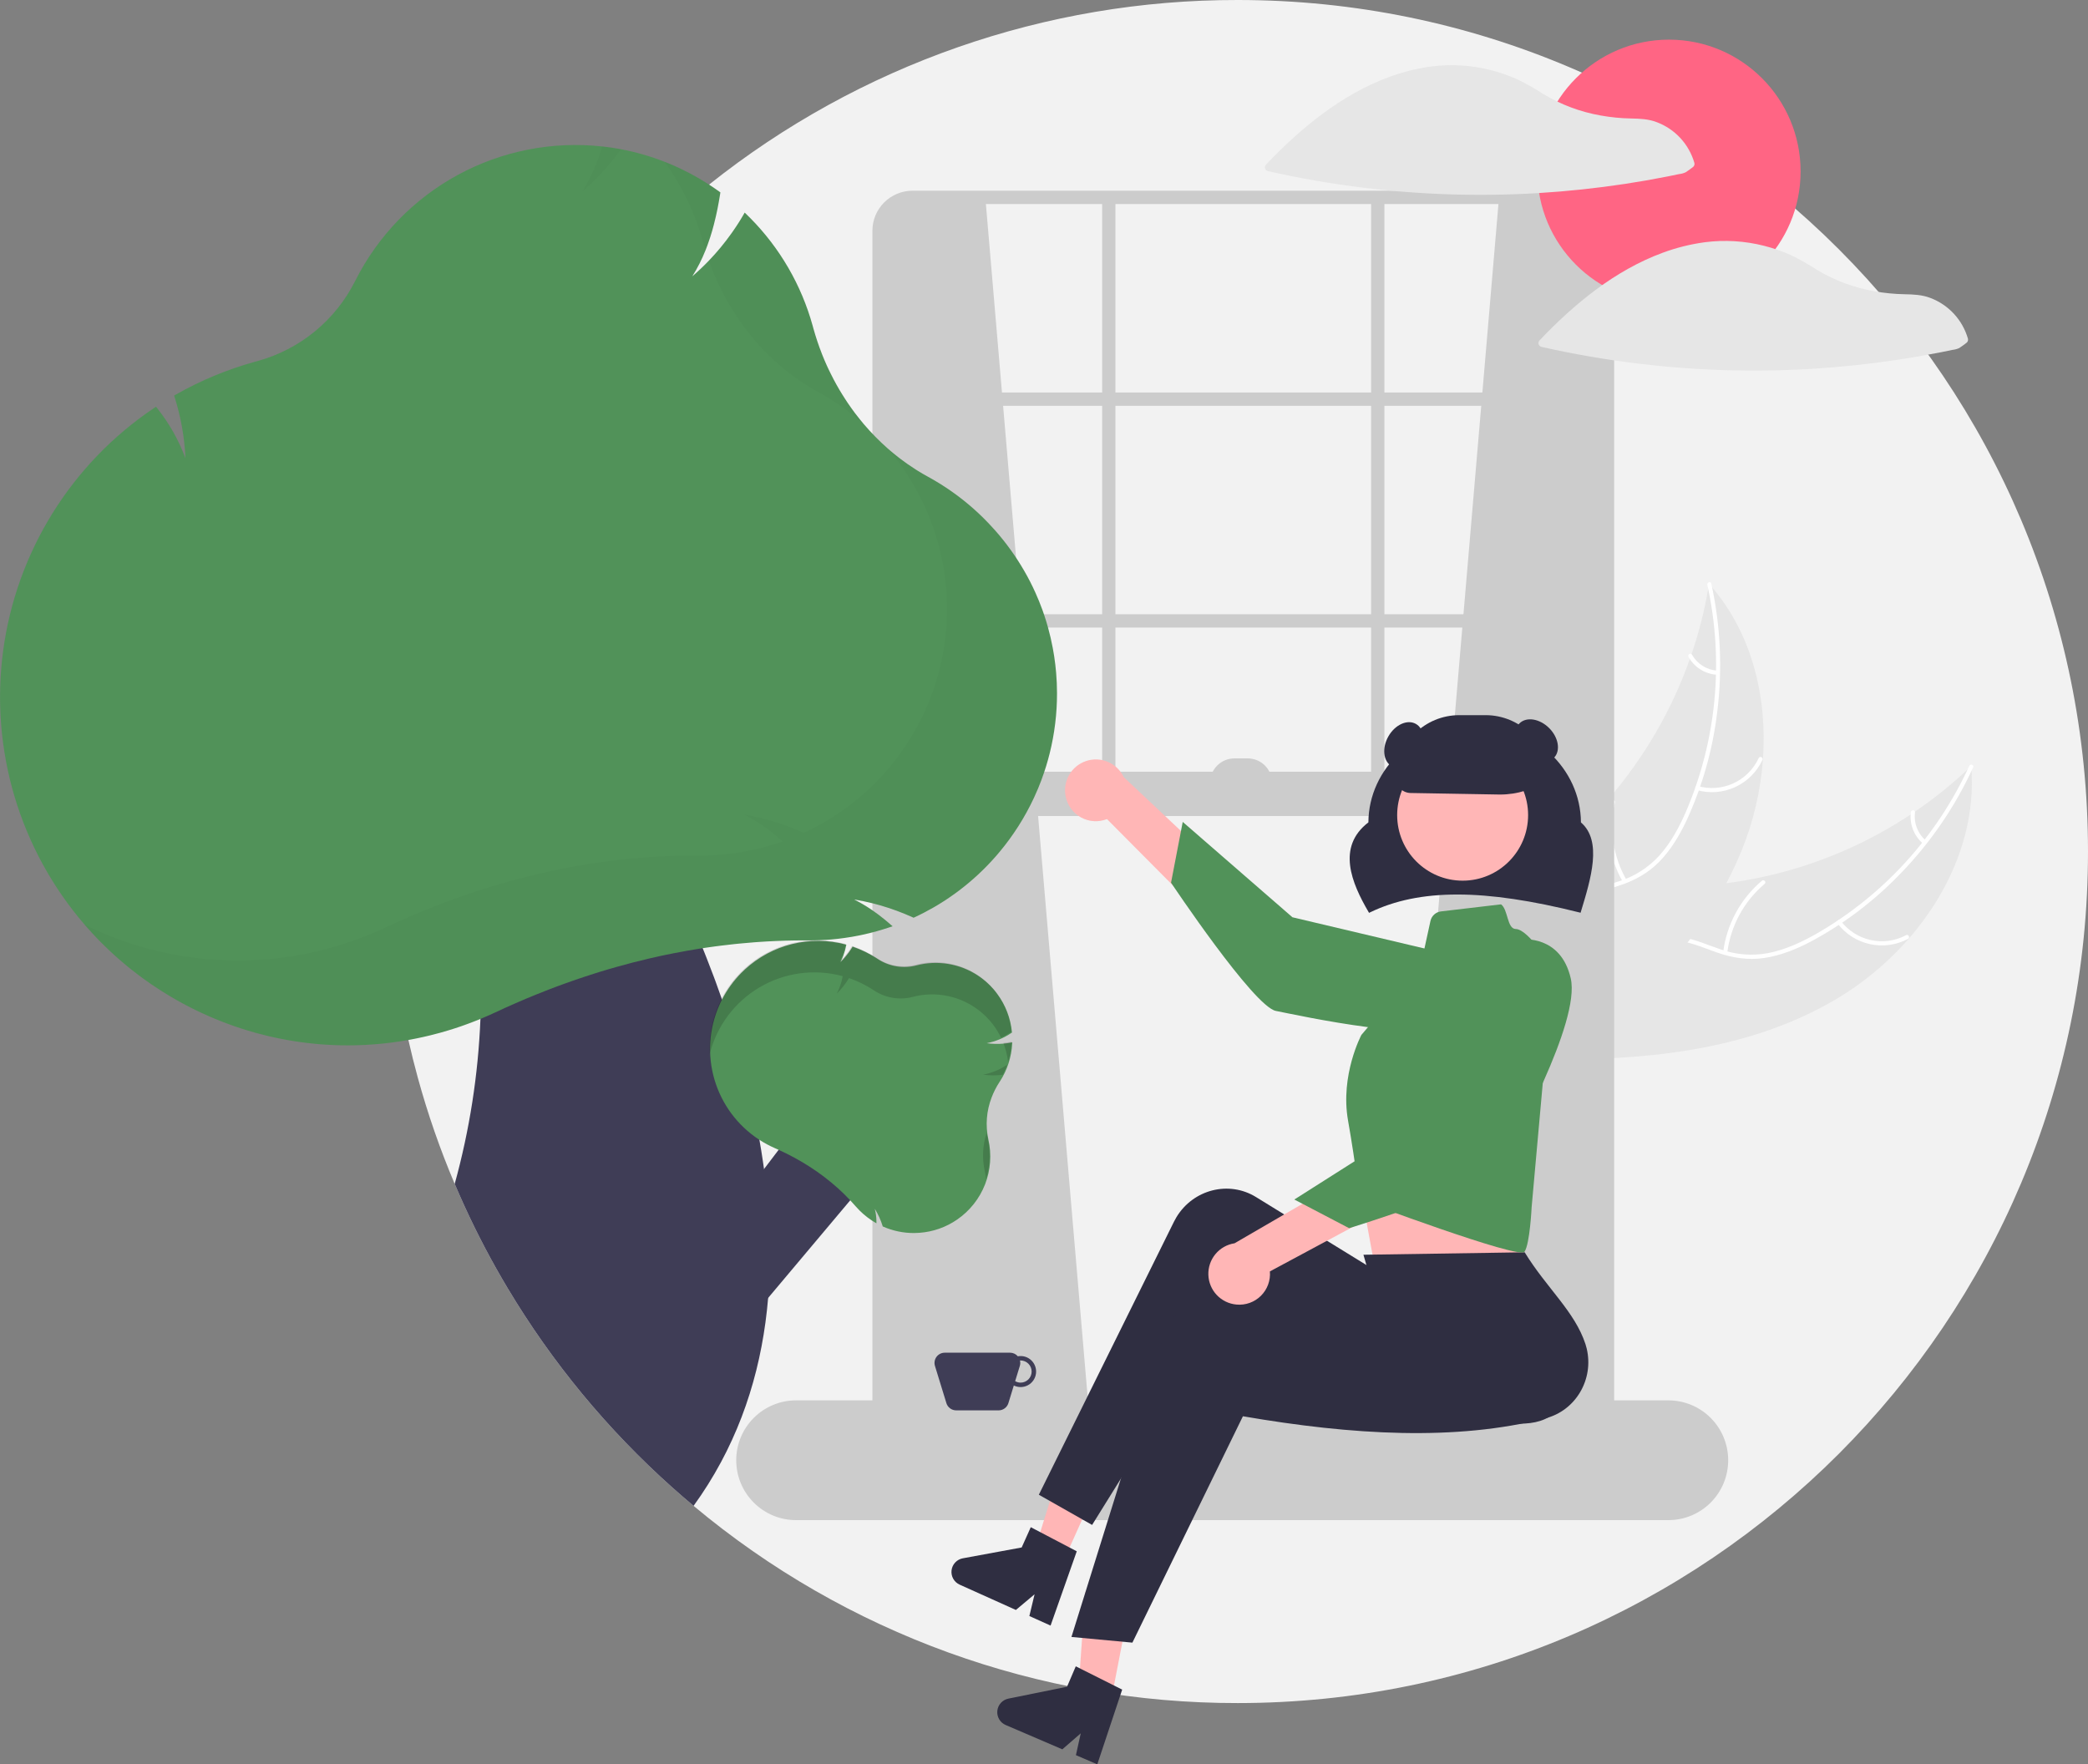 <svg width="387" height="327" viewBox="0 0 387 327" fill="none" xmlns="http://www.w3.org/2000/svg">
<rect x="0" y="0" width="387" height="327" fill="#808080" stroke="none"/>
<g clip-path="url(#clip0_3_347)">
<path d="M71.819 157.822C71.819 162.417 72.012 166.965 72.398 171.467C72.701 174.981 73.116 178.464 73.641 181.915C74.199 185.568 74.883 189.178 75.693 192.744V192.749C76.223 195.095 76.804 197.423 77.437 199.731C79.275 206.442 81.561 213.022 84.278 219.426C84.87 220.82 85.48 222.203 86.109 223.577C88.49 228.781 91.156 233.85 94.095 238.759C102.337 252.547 112.626 264.999 124.608 275.687C125.905 276.842 127.219 277.978 128.552 279.095C156.842 302.762 192.547 315.701 229.41 315.644C316.445 315.644 387 244.986 387 157.822C387 70.658 316.445 -4.8666e-05 229.41 -4.8666e-05C193.817 -0.056 159.262 12.009 131.42 34.215C130.115 35.251 128.827 36.31 127.554 37.392C121.346 42.665 115.552 48.409 110.224 54.572H110.219C85.401 83.223 71.763 119.893 71.819 157.822Z" fill="#F2F2F2"/>
<path d="M340.48 185.084C355.492 176.136 366.823 159.413 365.352 141.979C351.627 155.135 333.698 163.004 314.737 164.196C307.423 164.629 299.243 164.347 293.859 169.324C290.508 172.421 288.949 177.083 288.693 181.641C288.437 186.2 289.349 190.734 290.256 195.208L289.944 196.305C307.414 196.37 325.467 194.032 340.48 185.084Z" fill="#E6E6E6"/>
<path d="M364.985 141.961C358.97 155.13 348.965 166.066 336.39 173.216C333.687 174.732 330.813 176.033 327.759 176.637C324.777 177.203 321.699 176.959 318.844 175.93C316.162 175.024 313.524 173.787 310.669 173.55C307.66 173.3 304.874 174.462 302.686 176.499C300.008 178.99 298.384 182.297 296.908 185.585C295.268 189.237 293.624 193.056 290.481 195.681C290.101 196 290.616 196.573 290.996 196.255C296.463 191.686 297.356 184.035 301.726 178.655C303.765 176.144 306.573 174.234 309.907 174.284C312.824 174.328 315.545 175.602 318.252 176.542C321.095 177.53 323.943 177.994 326.944 177.559C330.014 177.115 332.945 175.923 335.675 174.483C341.841 171.173 347.45 166.912 352.295 161.856C357.856 156.117 362.396 149.468 365.719 142.196C365.924 141.746 365.19 141.514 364.985 141.961H364.985Z" fill="white"/>
<path d="M340.574 171.153C342.059 173.103 344.187 174.461 346.579 174.985C348.971 175.509 351.47 175.164 353.632 174.012C354.068 173.777 353.725 173.087 353.288 173.322C351.277 174.398 348.948 174.719 346.722 174.227C344.496 173.735 342.519 172.462 341.147 170.638C340.849 170.242 340.278 170.759 340.574 171.153L340.574 171.153Z" fill="white"/>
<path d="M320.143 176.568C320.768 171.595 323.241 167.041 327.07 163.813C327.449 163.493 326.934 162.92 326.555 163.239C322.577 166.606 320.013 171.351 319.374 176.527C319.313 177.021 320.083 177.059 320.143 176.568V176.568Z" fill="white"/>
<path d="M356.901 155.756C356.17 155.121 355.608 154.314 355.265 153.408C354.921 152.502 354.809 151.525 354.936 150.564C355.003 150.072 354.233 150.034 354.167 150.523C354.031 151.585 354.157 152.664 354.534 153.666C354.911 154.668 355.527 155.563 356.329 156.271C356.399 156.344 356.494 156.388 356.595 156.393C356.696 156.399 356.795 156.365 356.872 156.3C356.948 156.232 356.993 156.136 356.999 156.034C357.004 155.932 356.969 155.832 356.901 155.756V155.756Z" fill="white"/>
<path d="M316.758 108.205C316.707 108.511 316.657 108.817 316.601 109.127C315.902 113.241 314.87 117.292 313.516 121.239C313.416 121.546 313.31 121.855 313.202 122.158C309.838 131.633 304.747 140.4 298.188 148.013C295.575 151.041 292.736 153.864 289.696 156.46C285.496 160.045 280.658 163.597 277.966 168.225C277.679 168.705 277.423 169.202 277.198 169.714L288.633 195.838C288.689 195.884 288.739 195.934 288.795 195.98L289.204 197.044C289.37 196.921 289.54 196.79 289.706 196.667C289.802 196.596 289.897 196.52 289.993 196.449C290.057 196.4 290.121 196.35 290.181 196.31C290.202 196.293 290.223 196.277 290.238 196.263C290.299 196.222 290.35 196.178 290.405 196.14C291.355 195.41 292.302 194.672 293.246 193.927C293.252 193.924 293.252 193.924 293.255 193.916C300.431 188.214 307.194 181.863 312.779 174.685C312.947 174.469 313.121 174.251 313.284 174.023C315.784 170.774 318.014 167.326 319.953 163.712C321.008 161.731 321.963 159.696 322.813 157.618C324.998 152.243 326.326 146.557 326.748 140.769C327.586 129.231 324.73 117.552 317.33 108.863C317.14 108.641 316.953 108.424 316.758 108.205Z" fill="#E6E6E6"/>
<path d="M316.452 108.409C319.567 122.551 318.153 137.316 312.411 150.607C311.164 153.446 309.651 156.219 307.576 158.542C305.535 160.792 302.931 162.453 300.032 163.353C297.347 164.247 294.496 164.849 292.075 166.381C289.522 167.996 287.997 170.604 287.473 173.549C286.833 177.153 287.524 180.773 288.322 184.289C289.209 188.192 290.191 192.233 289.261 196.224C289.148 196.708 289.904 196.855 290.017 196.372C291.636 189.428 287.748 182.781 288.003 175.849C288.122 172.615 289.215 169.397 291.908 167.427C294.263 165.704 297.201 165.079 299.928 164.198C302.792 163.273 305.344 161.926 307.479 159.77C309.663 157.564 311.287 154.845 312.601 152.049C315.535 145.688 317.451 138.904 318.28 131.946C319.271 124.011 318.898 115.964 317.179 108.154C317.073 107.671 316.346 107.929 316.452 108.409Z" fill="white"/>
<path d="M314.511 146.436C316.869 147.098 319.384 146.899 321.609 145.875C323.834 144.851 325.622 143.068 326.656 140.846C326.863 140.395 326.174 140.051 325.966 140.502C325.008 142.574 323.341 144.234 321.268 145.183C319.194 146.133 316.85 146.309 314.659 145.679C314.182 145.543 314.038 146.3 314.511 146.436H314.511Z" fill="white"/>
<path d="M301.454 163.079C298.963 158.732 298.199 153.604 299.316 148.718C299.427 148.234 298.671 148.087 298.56 148.57C297.408 153.657 298.213 158.992 300.815 163.51C301.063 163.94 301.701 163.507 301.454 163.079Z" fill="white"/>
<path d="M318.291 124.298C317.325 124.232 316.391 123.927 315.573 123.41C314.754 122.894 314.076 122.181 313.6 121.338C313.358 120.904 312.721 121.338 312.962 121.768C313.492 122.698 314.241 123.484 315.145 124.057C316.048 124.629 317.077 124.972 318.143 125.054C318.243 125.071 318.345 125.048 318.429 124.992C318.513 124.935 318.572 124.849 318.595 124.75C318.614 124.649 318.593 124.546 318.536 124.461C318.479 124.376 318.391 124.318 318.291 124.298V124.298Z" fill="white"/>
<path d="M277.836 36.579L258.547 262.705L297.124 265.61V39.456C292.527 36.41 285.929 35.933 277.836 36.579Z" fill="#CCCCCC"/>
<path d="M182.625 36.579L201.913 262.705L163.336 265.61V39.456C167.933 36.41 174.532 35.933 182.625 36.579Z" fill="#CCCCCC"/>
<path d="M169.113 274.956H291.758C293.725 274.954 295.611 274.17 297.001 272.778C298.392 271.385 299.174 269.497 299.176 267.527V42.774C299.174 40.805 298.392 38.917 297.001 37.524C295.61 36.131 293.725 35.348 291.758 35.346H169.113C167.146 35.348 165.261 36.131 163.87 37.524C162.479 38.917 161.697 40.805 161.695 42.774V267.527C161.697 269.497 162.479 271.385 163.87 272.778C165.26 274.17 167.146 274.954 169.113 274.956ZM291.758 37.812C293.072 37.813 294.332 38.336 295.261 39.267C296.19 40.197 296.712 41.459 296.714 42.774V267.527C296.712 268.843 296.19 270.104 295.261 271.035C294.332 271.965 293.072 272.489 291.758 272.49H169.113C167.799 272.489 166.539 271.965 165.61 271.035C164.681 270.104 164.159 268.843 164.157 267.527V42.774C164.159 41.459 164.681 40.197 165.61 39.267C166.539 38.337 167.799 37.813 169.113 37.812L291.758 37.812Z" fill="#CCCCCC"/>
<path d="M162.926 72.746H297.945V75.212H162.926V72.746Z" fill="#CCCCCC"/>
<path d="M162.926 113.846H297.945V116.312H162.926V113.846Z" fill="#CCCCCC"/>
<path d="M254.13 36.579H256.592V148.78H254.13V36.579Z" fill="#CCCCCC"/>
<path d="M204.279 36.579H206.741V148.78H204.279V36.579Z" fill="#CCCCCC"/>
<path d="M147.536 281.737H309.231C312.169 281.737 314.988 280.568 317.066 278.487C319.144 276.406 320.311 273.583 320.311 270.64C320.311 267.697 319.144 264.875 317.066 262.794C314.988 260.713 312.169 259.543 309.231 259.543H147.536C144.598 259.543 141.779 260.713 139.701 262.794C137.623 264.875 136.456 267.697 136.456 270.64C136.456 273.583 137.623 276.406 139.701 278.487C141.779 280.568 144.598 281.737 147.536 281.737Z" fill="#CCCCCC"/>
<path d="M162.926 143.026H297.124V151.246H162.926V143.026Z" fill="#CCCCCC"/>
<path d="M253.748 169.187L253.918 169.104C263.066 164.678 275.046 164.682 292.763 169.119L292.952 169.166L293.009 168.979C294.883 162.825 297.006 155.854 293.018 152.425C292.962 142.361 284.148 134.19 273.321 134.19C262.496 134.19 253.683 142.357 253.624 152.418C247.691 156.961 250.518 163.674 253.652 169.023L253.748 169.187Z" fill="#2F2E41"/>
<path d="M197.52 147.638C197.684 148.453 198.024 149.223 198.517 149.892C199.01 150.562 199.644 151.115 200.374 151.512C201.103 151.91 201.911 152.142 202.74 152.194C203.569 152.245 204.399 152.113 205.172 151.808L237.502 184.345L240.386 174.242L208.277 144.028C207.679 142.761 206.639 141.759 205.352 141.209C204.066 140.66 202.623 140.603 201.297 141.048C199.971 141.493 198.854 142.409 198.158 143.624C197.462 144.839 197.235 146.267 197.52 147.638L197.52 147.638Z" fill="#FFB6B6"/>
<path d="M277.422 178.961C277.422 178.961 280.355 185.618 273.118 189.723C265.88 193.828 240.585 188.156 236.48 187.364C232.376 186.572 217.046 163.597 217.046 163.597L219.214 152.33L239.545 170.005L277.422 178.961Z" fill="#519259"/>
<path d="M282.76 215.773L282.35 223.582C282.35 223.582 283.561 230.499 282.565 231.992C281.576 233.477 254.597 233.664 254.597 233.664C254.597 233.664 252.814 224.04 251.279 215.616L282.76 215.773Z" fill="#FFB6B6"/>
<path d="M205.191 319.023L199.55 317.882L201.165 295.066L209.489 296.75L205.191 319.023Z" fill="#FFB6B6"/>
<path d="M197.111 289.332L191.868 286.971L198.67 265.14L206.409 268.625L197.111 289.332Z" fill="#FFB6B6"/>
<path d="M192.544 277.031L202.417 282.63L226.766 243.445C243.86 254.978 260.575 260.501 277.425 263.448C283.122 264.464 288.931 263.949 290.025 258.142C290.076 257.871 290.117 257.598 290.147 257.323C290.82 250.98 282.941 242.85 281.94 235.089L260.377 233.793L257.719 237.207L232.783 221.854C227.768 218.766 221.172 220.436 218.051 225.584C217.886 225.856 217.733 226.134 217.592 226.42L192.544 277.031Z" fill="#2F2E41"/>
<path d="M198.587 303.391L209.884 304.443L230.368 262.488C250.681 265.987 269.844 267.107 286.419 262.875C292.031 261.462 295.461 255.659 294.081 249.913C294.016 249.645 293.942 249.379 293.857 249.116C291.873 243.055 286.681 238.766 282.589 232.099L252.706 232.554L256.044 244.087L227.014 240.325C221.176 239.569 215.844 243.801 215.105 249.777C215.066 250.093 215.041 250.41 215.029 250.728L198.587 303.391Z" fill="#2F2E41"/>
<path d="M271.092 163.222C264.39 163.222 258.958 157.781 258.958 151.069C258.958 144.358 264.39 138.917 271.092 138.917C277.794 138.917 283.226 144.358 283.226 151.069C283.226 157.781 277.794 163.222 271.092 163.222Z" fill="#FFB6B6"/>
<path d="M278.206 167.609L267.08 168.92C266.611 168.975 266.17 169.175 265.82 169.493C265.47 169.811 265.228 170.23 265.127 170.692L263.358 178.801L252.328 191.809C252.328 191.809 248.367 199.246 249.852 207.675C251.337 216.104 251.99 222.367 251.99 222.367C251.99 222.367 281.578 233.477 282.568 231.99C283.558 230.502 283.88 223.746 283.88 223.746L287.84 179.618C287.84 179.618 283.384 172.18 280.909 172.18C279.311 172.127 279.516 168.525 278.206 167.609Z" fill="#519259"/>
<path d="M251.689 225.081C250.129 225.081 248.864 223.561 248.864 221.686C248.864 219.811 250.129 218.291 251.689 218.291C253.25 218.291 254.514 219.811 254.514 221.686C254.514 223.561 253.25 225.081 251.689 225.081Z" fill="#519259"/>
<path d="M207.99 313.149L199.39 308.833L197.77 312.619L186.896 314.821C186.359 314.929 185.87 315.207 185.502 315.613C185.134 316.02 184.905 316.533 184.849 317.079C184.792 317.625 184.912 318.174 185.19 318.647C185.467 319.12 185.889 319.492 186.392 319.708L196.899 324.219L200.313 321.25L199.417 325.299L203.378 327L207.99 313.149Z" fill="#2F2E41"/>
<path d="M199.572 287.515L191.05 283.049L189.363 286.806L178.452 288.815C177.913 288.915 177.42 289.184 177.045 289.583C176.67 289.983 176.432 290.493 176.366 291.037C176.3 291.582 176.41 292.134 176.679 292.612C176.949 293.089 177.363 293.469 177.863 293.694L188.289 298.388L191.754 295.481L190.787 299.513L194.718 301.283L199.572 287.515Z" fill="#2F2E41"/>
<path d="M278.025 147.258C281.231 147.263 284.36 146.274 286.982 144.428L287.07 144.366V144.259C287.066 141.154 285.833 138.176 283.64 135.981C281.447 133.785 278.474 132.549 275.373 132.546H270.449C267.348 132.549 264.375 133.785 262.182 135.981C259.989 138.176 258.756 141.154 258.753 144.259C258.756 144.97 259.036 145.651 259.534 146.158C260.031 146.665 260.706 146.958 261.416 146.973L277.748 147.255C277.84 147.257 277.933 147.258 278.025 147.258Z" fill="#2F2E41"/>
<path d="M257.932 142.01C256.361 141.102 256.099 138.613 257.346 136.451C258.592 134.288 260.876 133.271 262.446 134.179C264.016 135.087 264.279 137.576 263.032 139.738C261.786 141.901 259.502 142.918 257.932 142.01Z" fill="#2F2E41"/>
<path d="M282.491 139.597C280.728 137.832 280.338 135.36 281.62 134.076C282.902 132.792 285.371 133.182 287.134 134.947C288.897 136.713 289.287 139.185 288.004 140.469C286.722 141.753 284.254 141.363 282.491 139.597Z" fill="#2F2E41"/>
<path d="M175.099 250.707H187.211C187.484 250.707 187.754 250.766 188.002 250.881C188.25 250.995 188.47 251.163 188.646 251.372C189.093 251.29 189.553 251.315 189.988 251.445C190.423 251.575 190.822 251.807 191.15 252.121C191.478 252.436 191.728 252.823 191.877 253.253C192.027 253.682 192.073 254.141 192.011 254.592C191.95 255.042 191.782 255.472 191.523 255.845C191.263 256.219 190.919 256.525 190.518 256.739C190.117 256.953 189.671 257.069 189.217 257.077C188.763 257.085 188.314 256.986 187.905 256.786L186.901 260.055C186.782 260.443 186.542 260.782 186.216 261.022C185.891 261.263 185.497 261.393 185.092 261.393H177.217C176.813 261.393 176.419 261.263 176.093 261.022C175.768 260.782 175.528 260.443 175.409 260.055L173.29 253.16C173.203 252.876 173.184 252.577 173.233 252.284C173.283 251.992 173.401 251.715 173.577 251.477C173.753 251.238 173.982 251.044 174.246 250.911C174.511 250.777 174.803 250.707 175.099 250.707ZM189.157 256.256C189.702 256.256 190.224 256.039 190.608 255.654C190.993 255.268 191.209 254.746 191.209 254.201C191.209 253.656 190.993 253.133 190.608 252.748C190.224 252.362 189.702 252.146 189.157 252.146C189.12 252.146 189.085 252.155 189.048 252.157C189.13 252.488 189.12 252.834 189.019 253.16L188.153 255.981C188.458 256.159 188.804 256.253 189.157 256.256Z" fill="#3F3D56"/>
<path d="M229.183 241.785C230.01 241.862 230.844 241.756 231.625 241.475C232.407 241.194 233.118 240.745 233.708 240.159C234.297 239.573 234.752 238.865 235.038 238.084C235.325 237.304 235.438 236.469 235.368 235.641L275.766 213.96L266.93 208.294L228.816 230.429C227.433 230.639 226.175 231.35 225.281 232.427C224.387 233.503 223.917 234.871 223.963 236.271C224.008 237.671 224.564 239.005 225.526 240.021C226.489 241.038 227.79 241.665 229.183 241.785Z" fill="#FFB6B6"/>
<path d="M282.07 174.117C282.07 174.117 289.279 173.213 291.129 181.334C292.98 189.455 280.297 212.096 278.362 215.806C276.426 219.516 250.052 227.631 250.052 227.631L239.896 222.319L262.636 207.886L282.07 174.117Z" fill="#519259"/>
<path d="M231.256 140.56H228.794C227.597 140.56 226.448 141.037 225.602 141.884C224.755 142.732 224.28 143.882 224.28 145.081H235.771C235.771 143.882 235.295 142.732 234.448 141.884C233.602 141.037 232.454 140.56 231.256 140.56Z" fill="#CCCCCC"/>
<path d="M309.337 56.21C295.864 56.21 284.942 45.272 284.942 31.78C284.942 18.287 295.864 7.349 309.337 7.349C322.809 7.349 333.731 18.287 333.731 31.78C333.731 45.272 322.809 56.21 309.337 56.21Z" fill="#FF6584"/>
<path d="M234.647 30.506C241.103 23.724 248.601 17.537 257.477 14.267C259.949 13.352 262.513 12.707 265.123 12.343C265.144 12.34 265.164 12.344 265.185 12.342C265.228 12.331 265.271 12.323 265.314 12.317C268.965 11.851 272.671 12.075 276.24 12.977C277.985 13.416 279.687 14.01 281.327 14.752C282.972 15.556 284.566 16.461 286.1 17.461C289.347 19.408 292.922 20.743 296.648 21.402C298.519 21.739 300.413 21.926 302.314 21.959C303.962 21.992 305.517 22.05 307.08 22.646C308.748 23.275 310.247 24.285 311.457 25.597C312.666 26.908 313.553 28.485 314.046 30.201C314.084 30.353 314.073 30.514 314.014 30.66C313.954 30.806 313.85 30.929 313.717 31.012C313.294 31.315 312.882 31.659 312.438 31.929C312.043 32.11 311.621 32.225 311.189 32.27C310.483 32.419 309.776 32.564 309.069 32.705C306.462 33.222 303.844 33.68 301.215 34.078C295.896 34.885 290.548 35.453 285.171 35.783C274.4 36.436 263.592 36.111 252.879 34.811C246.859 34.08 240.879 33.045 234.963 31.707C234.844 31.672 234.735 31.607 234.648 31.517C234.561 31.428 234.498 31.317 234.466 31.197C234.435 31.076 234.434 30.949 234.466 30.828C234.498 30.707 234.56 30.596 234.647 30.506Z" fill="#E6E6E6"/>
<path d="M308.179 46.841C310.651 45.926 313.215 45.281 315.826 44.917C315.847 44.914 315.867 44.918 315.887 44.916C315.93 44.905 315.973 44.897 316.016 44.891C319.667 44.425 323.373 44.649 326.942 45.551C328.687 45.99 330.389 46.584 332.029 47.326C333.674 48.13 335.268 49.035 336.802 50.035C340.049 51.982 343.624 53.317 347.35 53.976C349.221 54.313 351.115 54.5 353.016 54.533C354.665 54.566 356.22 54.624 357.782 55.22C359.45 55.849 360.949 56.859 362.159 58.17C363.369 59.482 364.255 61.059 364.748 62.775C364.786 62.927 364.775 63.088 364.716 63.234C364.657 63.38 364.552 63.503 364.419 63.586C363.996 63.889 363.584 64.233 363.14 64.503C362.745 64.684 362.323 64.799 361.891 64.844C361.185 64.993 360.479 65.138 359.771 65.279C357.164 65.796 354.546 66.254 351.917 66.652C346.598 67.459 341.25 68.027 335.873 68.357C325.102 69.01 314.294 68.685 303.581 67.385C297.561 66.654 291.581 65.619 285.666 64.281C285.546 64.246 285.437 64.181 285.35 64.091C285.263 64.002 285.201 63.891 285.169 63.77C285.137 63.65 285.137 63.523 285.168 63.402C285.2 63.281 285.262 63.17 285.349 63.08C291.805 56.298 299.303 50.111 308.179 46.841Z" fill="#E6E6E6"/>
<path d="M132.26 228.965L151.02 204.284L165.822 212.666L134.455 249.969L132.26 228.965Z" fill="#3F3D56"/>
<path d="M89.047 188.844C88.631 199.187 87.031 209.448 84.278 219.426C84.87 220.819 85.48 222.203 86.109 223.577C88.49 228.781 91.156 233.85 94.095 238.759C102.337 252.547 112.626 264.999 124.608 275.687C125.905 276.842 127.219 277.978 128.552 279.095C136.148 268.606 140.248 257.032 141.869 245.122C142.074 243.609 142.242 242.08 142.369 240.56V240.551C142.681 236.856 142.781 233.145 142.669 229.438C142.665 229.142 142.657 228.842 142.644 228.542C142.501 224.58 142.144 220.61 141.606 216.677V216.673C141.545 216.22 141.483 215.768 141.413 215.316C141.216 213.96 140.995 212.604 140.753 211.256C139.343 203.481 137.377 195.818 134.868 188.326V188.322C134.798 188.104 134.728 187.891 134.65 187.677C134.379 186.863 134.104 186.058 133.821 185.252C133.803 185.189 133.781 185.127 133.755 185.067C133.39 184.015 133.017 182.971 132.635 181.935C132.532 181.648 132.426 181.36 132.315 181.072C131.884 179.917 131.445 178.771 130.998 177.64C130.858 177.279 130.714 176.917 130.571 176.559C130.46 176.284 130.353 176.009 130.238 175.737V175.733C129.586 174.118 128.925 172.534 128.256 170.982C126.381 166.617 124.452 162.512 122.572 158.726L122.568 158.722C114.767 143.051 107.675 132.875 107.675 132.875L81.045 141.506C84.221 147.149 86.679 155.471 88.025 165.29C89.062 173.094 89.404 180.975 89.047 188.84L89.047 188.844Z" fill="#3F3D56"/>
<path d="M133.308 186.333C133.464 185.967 133.64 185.61 133.821 185.252C134.757 183.437 135.962 181.774 137.396 180.32C137.609 180.102 137.831 179.884 138.06 179.679C140.532 177.399 143.538 175.779 146.801 174.97C150.063 174.161 153.476 174.189 156.725 175.051L156.741 175.059L156.865 175.092L156.836 175.232C156.713 175.883 156.534 176.522 156.302 177.143C156.241 177.312 156.171 177.472 156.101 177.632C156.072 177.706 156.036 177.772 156.003 177.846C156.003 177.846 156.007 177.85 155.999 177.85C155.999 177.854 155.995 177.858 155.995 177.862C155.917 178.014 155.843 178.171 155.761 178.318C155.929 178.158 156.089 177.994 156.245 177.825C156.397 177.669 156.536 177.505 156.676 177.34C157.154 176.782 157.586 176.185 157.969 175.557L158.034 175.446L158.149 175.491C159.698 176.028 161.175 176.753 162.549 177.649L162.696 177.747C163.745 178.437 164.926 178.898 166.164 179.1C167.402 179.303 168.669 179.242 169.882 178.923C171.795 178.429 173.789 178.339 175.738 178.658C177.687 178.977 179.549 179.698 181.205 180.776C182.302 181.492 183.294 182.358 184.152 183.349C184.225 183.435 184.299 183.526 184.373 183.612C184.529 183.801 184.677 183.994 184.82 184.192C186.363 186.257 187.31 188.706 187.558 191.273L187.566 191.368L187.488 191.421C186.099 192.374 184.529 193.029 182.875 193.344C183.914 193.49 184.966 193.516 186.011 193.423H186.015C186.489 193.383 186.96 193.317 187.426 193.225L187.513 193.209H187.517L187.623 193.188L187.607 193.386C187.484 195.897 186.695 198.33 185.321 200.434L185.28 200.492C185.265 200.513 185.251 200.535 185.239 200.557C184.657 201.449 184.172 202.401 183.794 203.397C182.835 205.872 182.624 208.575 183.187 211.169C183.825 213.944 183.613 216.847 182.579 219.499C181.545 222.151 179.738 224.43 177.392 226.039C175.332 227.459 172.931 228.303 170.436 228.485C170.096 228.513 169.751 228.53 169.406 228.53C167.433 228.536 165.48 228.128 163.673 227.334L163.607 227.309L163.591 227.235C163.244 226.112 162.755 225.038 162.138 224.038C162.34 224.826 162.442 225.636 162.442 226.45V226.721L162.208 226.586C162.007 226.467 161.802 226.339 161.617 226.22C160.508 225.495 159.504 224.621 158.633 223.623C158.293 223.228 157.948 222.846 157.587 222.464L157.583 222.459C156.881 221.711 156.138 220.98 155.367 220.281C153.725 218.805 151.969 217.462 150.114 216.266C148.26 215.074 146.322 214.019 144.315 213.109H144.311C144.085 213.002 143.855 212.9 143.629 212.801C142.63 212.365 141.668 211.848 140.753 211.256C140.72 211.235 140.691 211.219 140.662 211.198C136.695 208.597 133.778 204.67 132.432 200.116C131.085 195.563 131.395 190.678 133.308 186.333L133.308 186.333Z" fill="#519259"/>
<path opacity="0.15" d="M182.511 217.005C182.623 217.505 182.708 218.01 182.765 218.519C183.529 216.101 183.64 213.523 183.086 211.048C183.001 210.67 182.937 210.287 182.886 209.902C182.128 212.193 181.998 214.646 182.511 217.005Z" fill="black"/>
<path opacity="0.15" d="M182.201 199.177C183.416 199.346 184.649 199.352 185.866 199.194C186.185 198.592 186.46 197.968 186.69 197.326C185.334 198.242 183.807 198.872 182.201 199.177Z" fill="black"/>
<path opacity="0.15" d="M185.964 193.291C186.412 194.44 186.71 195.642 186.851 196.868C187.225 195.701 187.446 194.489 187.508 193.265L187.518 193.067L187.324 193.105C186.874 193.189 186.42 193.251 185.964 193.291Z" fill="black"/>
<path opacity="0.15" d="M181.099 180.654C179.445 179.575 177.584 178.852 175.636 178.532C173.688 178.213 171.694 178.303 169.783 178.798C168.569 179.119 167.302 179.181 166.063 178.979C164.824 178.777 163.642 178.315 162.593 177.625L162.445 177.527C161.073 176.629 159.596 175.903 158.048 175.364L157.929 175.323L157.865 175.43C157.253 176.444 156.511 177.373 155.659 178.194C156.176 177.228 156.539 176.186 156.733 175.107L156.761 174.965L156.621 174.928C153.574 174.12 150.379 174.046 147.298 174.71C144.217 175.374 141.336 176.758 138.89 178.75C136.445 180.741 134.504 183.284 133.227 186.169C131.949 189.055 131.371 192.202 131.539 195.354C132.186 192.785 133.335 190.369 134.92 188.247C136.505 186.125 138.495 184.34 140.775 182.994C143.054 181.648 145.578 180.768 148.199 180.406C150.821 180.044 153.488 180.207 156.046 180.884L156.186 180.922L156.158 181.064C155.964 182.143 155.601 183.185 155.083 184.151C155.936 183.329 156.678 182.4 157.29 181.387L157.354 181.28L157.473 181.32C159.021 181.859 160.498 182.585 161.87 183.483L162.018 183.581C163.067 184.272 164.249 184.733 165.488 184.935C166.727 185.137 167.994 185.076 169.208 184.755C172.385 183.929 175.749 184.233 178.728 185.614C181.706 186.995 184.114 189.368 185.541 192.328C186.176 192.022 186.792 191.678 187.385 191.296L187.466 191.245L187.456 191.15C187.252 189.035 186.574 186.993 185.474 185.176C184.373 183.358 182.878 181.813 181.099 180.654Z" fill="black"/>
<path d="M28.531 75.64L28.921 75.381L29.204 75.751C31.395 78.514 33.139 81.605 34.371 84.912C34.201 81.103 33.536 77.332 32.393 73.696L32.27 73.313L32.623 73.112C37.214 70.508 42.107 68.476 47.191 67.062L47.745 66.914C51.642 65.843 55.27 63.962 58.392 61.393C61.514 58.824 64.06 55.624 65.864 52.003C70.057 43.693 76.681 36.861 84.852 32.419C93.022 27.977 102.352 26.136 111.594 27.142H111.598C111.697 27.15 111.799 27.163 111.898 27.175C112.066 27.192 112.23 27.212 112.394 27.233C112.731 27.278 113.059 27.323 113.388 27.372C113.667 27.413 113.95 27.459 114.229 27.508C114.377 27.529 114.52 27.553 114.664 27.582C114.808 27.607 114.955 27.631 115.099 27.66H115.103C117.859 28.182 120.56 28.959 123.171 29.982H123.175V29.986L123.836 30.245C124.517 30.525 125.193 30.821 125.864 31.133C126.015 31.203 126.163 31.277 126.315 31.347C126.356 31.367 126.401 31.388 126.442 31.412C126.873 31.618 127.3 31.832 127.723 32.058C127.784 32.086 127.846 32.119 127.907 32.152L128.301 32.362C129.167 32.83 130.018 33.328 130.854 33.854C130.924 33.895 130.989 33.936 131.059 33.981C131.133 34.031 131.211 34.08 131.285 34.129C131.33 34.154 131.375 34.187 131.42 34.215C131.547 34.294 131.671 34.376 131.794 34.462C132.04 34.622 132.286 34.787 132.528 34.955C132.779 35.124 133.025 35.3 133.271 35.477L133.517 35.654L133.472 35.958C133.431 36.209 133.394 36.459 133.349 36.706C133.308 36.953 133.267 37.195 133.222 37.438C133.152 37.844 133.074 38.247 132.996 38.638C132.943 38.897 132.894 39.151 132.836 39.402C132.783 39.661 132.725 39.92 132.664 40.179C132.545 40.713 132.417 41.231 132.282 41.741C132.216 41.995 132.147 42.25 132.073 42.501C132.032 42.653 131.991 42.805 131.946 42.953C131.913 43.056 131.88 43.159 131.847 43.261C131.839 43.294 131.831 43.331 131.818 43.368C131.809 43.403 131.798 43.437 131.785 43.471C131.74 43.623 131.695 43.771 131.65 43.915C131.625 43.993 131.601 44.071 131.572 44.145C131.515 44.322 131.453 44.503 131.391 44.675C131.326 44.873 131.256 45.07 131.186 45.263C131.17 45.312 131.153 45.358 131.137 45.407C131.125 45.444 131.112 45.481 131.096 45.518C131.08 45.559 131.063 45.604 131.047 45.645C130.977 45.83 130.907 46.019 130.833 46.204C130.809 46.27 130.784 46.34 130.755 46.406C130.09 48.08 129.273 49.69 128.314 51.214C129.376 50.302 130.4 49.334 131.383 48.312C132.902 46.732 134.301 45.041 135.569 43.253C135.672 43.113 135.774 42.97 135.869 42.826C136.062 42.55 136.251 42.275 136.435 41.995C136.632 41.708 136.821 41.408 137.006 41.112C137.129 40.915 137.252 40.713 137.371 40.516C137.49 40.327 137.601 40.142 137.707 39.953L138.027 39.402H138.032V39.406L138.483 39.85C138.664 40.027 138.844 40.204 139.021 40.38C144.537 45.938 148.532 52.824 150.622 60.375L150.684 60.601L150.746 60.836C150.865 61.255 150.984 61.662 151.111 62.077V62.081C151.234 62.492 151.365 62.903 151.505 63.306C151.632 63.688 151.763 64.066 151.903 64.444C151.948 64.572 151.997 64.699 152.051 64.826C152.137 65.073 152.231 65.315 152.326 65.562C152.371 65.673 152.416 65.788 152.461 65.899C152.572 66.17 152.683 66.442 152.793 66.709C152.81 66.75 152.83 66.795 152.851 66.836C152.884 66.918 152.921 67.001 152.953 67.079C153.04 67.276 153.13 67.477 153.216 67.674C153.278 67.802 153.335 67.933 153.393 68.061C153.417 68.118 153.446 68.176 153.471 68.234C153.622 68.562 153.778 68.887 153.943 69.207C154.127 69.586 154.316 69.964 154.517 70.334C154.694 70.679 154.878 71.016 155.071 71.353C155.403 71.949 155.752 72.541 156.113 73.116C156.253 73.338 156.393 73.56 156.536 73.782C156.569 73.835 156.602 73.889 156.635 73.938C156.754 74.131 156.877 74.316 157.004 74.505C157.09 74.633 157.176 74.76 157.263 74.883C157.406 75.105 157.558 75.319 157.714 75.529C157.755 75.594 157.8 75.656 157.845 75.718C158.075 76.038 158.305 76.351 158.539 76.663C158.547 76.667 158.547 76.671 158.551 76.675C158.559 76.675 158.559 76.679 158.563 76.684C158.666 76.819 158.769 76.955 158.875 77.086C159.015 77.279 159.167 77.469 159.319 77.653C159.565 77.966 159.823 78.282 160.086 78.591C160.094 78.599 160.098 78.607 160.107 78.611C161.466 80.211 162.939 81.711 164.514 83.099C164.543 83.124 164.563 83.148 164.592 83.169C164.814 83.362 165.035 83.555 165.265 83.745C165.36 83.823 165.454 83.901 165.548 83.979C165.704 84.11 165.864 84.242 166.02 84.361C166.039 84.38 166.059 84.396 166.082 84.41C166.221 84.525 166.357 84.632 166.496 84.739C166.665 84.875 166.833 85.002 167.005 85.129C167.818 85.746 168.652 86.328 169.509 86.876C169.636 86.963 169.771 87.049 169.903 87.131C169.981 87.18 170.059 87.23 170.132 87.271C170.444 87.464 170.756 87.653 171.068 87.834C171.38 88.019 171.7 88.195 172.016 88.368C172.693 88.738 173.362 89.124 174.015 89.527C174.343 89.733 174.671 89.938 174.996 90.148C176.284 90.986 177.525 91.884 178.718 92.84C179.911 93.797 181.054 94.813 182.145 95.885C182.28 96.017 182.415 96.152 182.551 96.292C182.822 96.559 183.084 96.831 183.335 97.102C183.737 97.517 184.123 97.944 184.504 98.376C186.517 100.663 188.299 103.144 189.823 105.782C190.589 107.099 191.284 108.456 191.908 109.847C192.38 110.887 192.811 111.951 193.201 113.028C193.459 113.747 193.701 114.473 193.927 115.206C194.038 115.572 194.144 115.942 194.247 116.312C194.596 117.565 194.887 118.831 195.125 120.101C195.318 121.12 195.474 122.141 195.593 123.163C195.655 123.677 195.704 124.19 195.749 124.7C195.855 125.953 195.909 127.207 195.911 128.462C195.918 132.227 195.461 135.979 194.551 139.632C194.35 140.437 194.127 141.239 193.882 142.036C193.759 142.435 193.627 142.829 193.496 143.224C193.164 144.21 192.796 145.187 192.392 146.154C192.15 146.734 191.896 147.309 191.629 147.88C189.933 151.512 187.77 154.906 185.194 157.974C184.771 158.48 184.335 158.977 183.885 159.466C183.881 159.466 183.885 159.47 183.885 159.47C182.768 160.69 181.586 161.848 180.343 162.939H180.339C179.842 163.379 179.338 163.805 178.825 164.217C178.82 164.213 178.82 164.217 178.82 164.217C178.303 164.637 177.782 165.039 177.249 165.43C176.982 165.623 176.711 165.816 176.436 166.009C175.898 166.391 175.35 166.76 174.79 167.115H174.786C174.228 167.477 173.662 167.822 173.087 168.151C171.934 168.812 170.752 169.433 169.537 169.996L169.332 170.09L169.123 169.996C167.175 169.118 165.167 168.381 163.115 167.789C162.663 167.657 162.208 167.538 161.756 167.423C160.615 167.14 159.466 166.901 158.309 166.708C159.437 167.274 160.525 167.916 161.568 168.627C162.376 169.174 163.172 169.77 163.972 170.427C164.239 170.645 164.506 170.871 164.773 171.102L165.438 171.677L164.604 171.952C164.301 172.051 163.997 172.15 163.693 172.24C163.279 172.372 162.869 172.491 162.466 172.602C161.588 172.848 160.704 173.066 159.815 173.255C159.598 173.3 159.384 173.346 159.167 173.391C158.744 173.473 158.317 173.555 157.89 173.629C157.873 173.634 157.855 173.636 157.837 173.637C157.394 173.711 156.947 173.781 156.503 173.843C155.678 173.962 154.854 174.057 154.029 174.126C153.938 174.139 153.848 174.143 153.754 174.147C153.553 174.163 153.356 174.18 153.155 174.192C152.711 174.221 152.264 174.242 151.817 174.258C151.784 174.258 151.755 174.262 151.722 174.262C151.497 174.27 151.271 174.279 151.045 174.283C151.045 174.283 151.045 174.287 151.041 174.283C150.815 174.287 150.59 174.291 150.364 174.291H149.116C148.882 174.291 148.648 174.295 148.41 174.295C148.082 174.295 147.75 174.299 147.421 174.303C147.335 174.303 147.245 174.307 147.155 174.307C146.629 174.315 146.104 174.328 145.579 174.34C145.546 174.34 145.513 174.344 145.48 174.344C144.955 174.361 144.43 174.377 143.904 174.402C143.789 174.406 143.674 174.41 143.555 174.418C143.051 174.439 142.546 174.463 142.041 174.492C141.897 174.5 141.75 174.513 141.602 174.521C141.22 174.542 140.835 174.566 140.453 174.595C140.227 174.607 140.006 174.624 139.78 174.644C138.869 174.714 137.962 174.792 137.051 174.883C136.747 174.907 136.443 174.94 136.14 174.973C135.327 175.059 134.512 175.154 133.694 175.257C133.329 175.298 132.963 175.347 132.598 175.396C132.557 175.401 132.516 175.405 132.475 175.413C132.023 175.474 131.576 175.536 131.125 175.602C130.829 175.643 130.534 175.688 130.238 175.733C129.935 175.779 129.631 175.824 129.327 175.877C129.163 175.902 128.999 175.931 128.831 175.959C128.437 176.021 128.039 176.087 127.64 176.161C127.605 176.164 127.569 176.17 127.534 176.177C126.688 176.325 125.839 176.481 124.993 176.65C124.497 176.744 124.004 176.843 123.512 176.946C123.126 177.024 122.74 177.106 122.355 177.188C122.289 177.201 122.223 177.217 122.158 177.234C122.143 177.238 122.128 177.241 122.112 177.242C121.53 177.369 120.943 177.501 120.36 177.64C118.337 178.109 116.316 178.63 114.299 179.202C113.835 179.33 113.371 179.465 112.907 179.601C112.71 179.658 112.518 179.716 112.325 179.774C111.922 179.893 111.524 180.012 111.122 180.139C110.769 180.246 110.412 180.357 110.059 180.472C109.838 180.542 109.616 180.612 109.394 180.686C109.05 180.793 108.705 180.904 108.364 181.023C108.073 181.113 107.786 181.208 107.498 181.311C107.088 181.446 106.674 181.586 106.263 181.734C106.144 181.775 106.021 181.816 105.902 181.861C105.401 182.034 104.901 182.211 104.4 182.396C103.912 182.572 103.423 182.753 102.939 182.934C102.602 183.061 102.266 183.185 101.934 183.316C101.56 183.46 101.187 183.604 100.817 183.752C100.284 183.962 99.746 184.175 99.213 184.393C98.72 184.59 98.232 184.792 97.739 185.001C97.649 185.038 97.555 185.075 97.464 185.116C97.037 185.293 96.611 185.478 96.188 185.663C95.913 185.778 95.642 185.897 95.371 186.017C94.189 186.534 93.009 187.07 91.83 187.624H91.826C91.087 187.973 90.336 188.306 89.581 188.622C89.404 188.696 89.228 188.77 89.047 188.84C88.748 188.967 88.444 189.087 88.14 189.21C87.943 189.288 87.746 189.366 87.545 189.44C87.254 189.555 86.958 189.666 86.663 189.773C86.351 189.888 86.043 190.003 85.727 190.11C85.616 190.151 85.505 190.188 85.391 190.229C85.025 190.353 84.66 190.476 84.291 190.595C84.254 190.607 84.217 190.62 84.176 190.632C83.79 190.755 83.404 190.879 83.014 190.994C82.984 191.005 82.952 191.015 82.92 191.022C82.501 191.15 82.075 191.273 81.652 191.392C81.028 191.565 80.4 191.729 79.772 191.881C79.657 191.91 79.543 191.939 79.428 191.964C79.091 192.046 78.759 192.124 78.422 192.198C78.065 192.28 77.704 192.354 77.347 192.428C76.986 192.502 76.625 192.576 76.268 192.642C76.075 192.679 75.882 192.716 75.693 192.749L75.188 192.835C74.839 192.897 74.491 192.95 74.138 193.008C74.128 193.007 74.118 193.009 74.109 193.012C73.711 193.073 73.317 193.131 72.919 193.18C72.537 193.234 72.156 193.279 71.774 193.324C71.696 193.332 71.614 193.34 71.532 193.349C71.216 193.386 70.9 193.423 70.584 193.451C70.493 193.46 70.403 193.468 70.313 193.476C70.001 193.505 69.689 193.534 69.377 193.554C69.314 193.562 69.251 193.567 69.188 193.567C68.909 193.591 68.63 193.612 68.351 193.624C68.154 193.641 67.961 193.649 67.764 193.661C67.662 193.665 67.563 193.669 67.461 193.673C67.19 193.69 66.919 193.698 66.644 193.706C66.311 193.719 65.979 193.727 65.651 193.735C65.253 193.743 64.85 193.747 64.452 193.747H64.444C64.054 193.747 63.66 193.743 63.27 193.735H63.123L62.692 193.723C62.47 193.719 62.249 193.71 62.031 193.702C61.612 193.686 61.198 193.665 60.783 193.641C60.619 193.632 60.451 193.62 60.287 193.612C60.213 193.608 60.135 193.599 60.061 193.595C59.803 193.579 59.548 193.562 59.29 193.542C59.023 193.521 58.752 193.497 58.485 193.468C58.141 193.435 57.796 193.398 57.451 193.361C57.18 193.332 56.909 193.299 56.643 193.267C56.607 193.263 56.571 193.258 56.536 193.25C56.277 193.221 56.019 193.188 55.764 193.151C55.461 193.11 55.161 193.065 54.861 193.02C54.829 193.016 54.8 193.012 54.767 193.008C54.25 192.925 53.729 192.843 53.208 192.749C52.662 192.65 52.116 192.543 51.574 192.432C51.373 192.391 51.176 192.346 50.975 192.305C50.864 192.28 50.749 192.26 50.643 192.235C50.474 192.198 50.31 192.161 50.146 192.12C50.117 192.116 50.084 192.108 50.056 192.103C49.826 192.054 49.6 191.997 49.37 191.939C48.911 191.828 48.459 191.713 48.008 191.59C47.807 191.54 47.606 191.487 47.413 191.433C47.355 191.417 47.298 191.401 47.245 191.384C46.411 191.15 45.585 190.902 44.766 190.64C44.405 190.525 44.048 190.406 43.691 190.279C42.923 190.016 42.163 189.739 41.409 189.448C41.208 189.374 41.007 189.292 40.806 189.214C40.51 189.095 40.215 188.976 39.923 188.857C39.661 188.746 39.398 188.635 39.131 188.52C39 188.466 38.868 188.409 38.737 188.351C38.343 188.178 37.949 188.002 37.559 187.825C37.297 187.702 37.038 187.582 36.78 187.459C36.369 187.262 35.963 187.06 35.557 186.859C35.454 186.806 35.355 186.752 35.257 186.703C34.998 186.571 34.74 186.436 34.477 186.304C34.063 186.082 33.648 185.86 33.238 185.63C33.098 185.556 32.963 185.478 32.823 185.4C32.372 185.145 31.925 184.886 31.481 184.623C30.501 184.036 29.534 183.422 28.58 182.782C28.342 182.626 28.104 182.461 27.87 182.301C27.427 181.997 26.992 181.685 26.557 181.372C26.512 181.339 26.471 181.307 26.425 181.278C26.208 181.118 25.991 180.957 25.773 180.793C25.322 180.452 24.874 180.106 24.427 179.753C24.419 179.749 24.406 179.737 24.394 179.728C24.193 179.568 23.992 179.408 23.795 179.247C23.183 178.75 22.58 178.245 21.989 177.723C21.698 177.472 21.41 177.213 21.127 176.954C20.914 176.761 20.7 176.568 20.491 176.371C20.069 175.972 19.654 175.577 19.244 175.175C19.038 174.977 18.837 174.772 18.632 174.566C18.431 174.361 18.226 174.155 18.025 173.946C17.955 173.876 17.885 173.802 17.815 173.728C17.61 173.51 17.405 173.288 17.2 173.07C17.023 172.881 16.851 172.684 16.674 172.487C16.379 172.158 16.079 171.829 15.788 171.496C15.773 171.477 15.756 171.46 15.739 171.443C15.723 171.422 15.706 171.406 15.694 171.389H15.698C9.733 164.481 5.3 156.383 2.694 147.631C0.088 138.879 -0.632 129.672 0.581 120.62C1.795 111.568 4.914 102.878 9.732 95.123C14.55 87.369 20.958 80.728 28.531 75.64L28.531 75.64Z" fill="#519259"/>
<g opacity="0.15">
<path opacity="0.15" d="M111.597 27.139C110.779 30.082 109.549 32.894 107.942 35.49C110.632 33.176 113.035 30.548 115.1 27.661C113.94 27.441 112.773 27.267 111.597 27.139Z" fill="black"/>
<path opacity="0.15" d="M151.642 72.651C154.68 74.311 157.52 76.311 160.108 78.611C155.738 73.436 152.544 67.37 150.748 60.836C150.726 60.757 150.704 60.678 150.683 60.599L150.622 60.377C148.463 52.578 144.275 45.493 138.485 39.846L138.03 39.402L137.709 39.951C135.934 42.973 133.81 45.776 131.381 48.301C135.103 58.82 142.346 67.575 151.642 72.651Z" fill="black"/>
<path opacity="0.15" d="M130.249 44.656L130.31 44.879C130.332 44.957 130.353 45.036 130.375 45.115C130.495 45.547 130.623 45.977 130.754 46.404C132.052 43.036 132.964 39.532 133.472 35.958L133.519 35.655L133.27 35.477C130.147 33.229 126.756 31.383 123.174 29.98C126.39 34.409 128.786 39.38 130.249 44.656Z" fill="black"/>
<path opacity="0.15" d="M172.015 88.372C169.327 86.898 166.811 85.13 164.514 83.099C169.102 88.449 172.392 94.791 174.124 101.628C175.856 108.465 175.984 115.61 174.497 122.504C173.011 129.399 169.95 135.855 165.556 141.367C161.161 146.878 155.552 151.296 149.167 154.274L148.959 154.37L148.752 154.276C145.304 152.716 141.668 151.61 137.935 150.986C140.265 152.175 142.437 153.651 144.399 155.381L145.063 155.956L144.23 156.232C143.511 156.47 142.792 156.689 142.093 156.883C137.986 158.029 133.74 158.598 129.477 158.574C110.105 158.449 90.584 162.934 71.455 171.904C68.174 173.44 64.771 174.699 61.282 175.669C46.075 179.909 29.84 178.384 15.686 171.385C23.666 180.628 34.1 187.414 45.778 190.955C57.455 194.496 69.895 194.647 81.654 191.39C85.144 190.42 88.546 189.16 91.827 187.624C110.956 178.655 130.478 174.17 149.849 174.294C154.112 174.318 158.358 173.749 162.466 172.604C163.165 172.409 163.884 172.19 164.603 171.952L165.436 171.677L164.772 171.102C162.809 169.372 160.637 167.895 158.308 166.707C162.04 167.33 165.676 168.436 169.125 169.997L169.332 170.09L169.539 169.994C177.206 166.42 183.731 160.783 188.385 153.712C193.039 146.64 195.64 138.413 195.897 129.947C196.153 121.482 194.056 113.111 189.839 105.77C185.622 98.429 179.451 92.405 172.015 88.372L172.015 88.372Z" fill="black"/>
</g>
</g>
<defs>
<clipPath id="clip0_3_347">
<rect width="387" height="327" fill="white" transform="matrix(-1 0 0 1 387 0)"/>
</clipPath>
</defs>
</svg>
